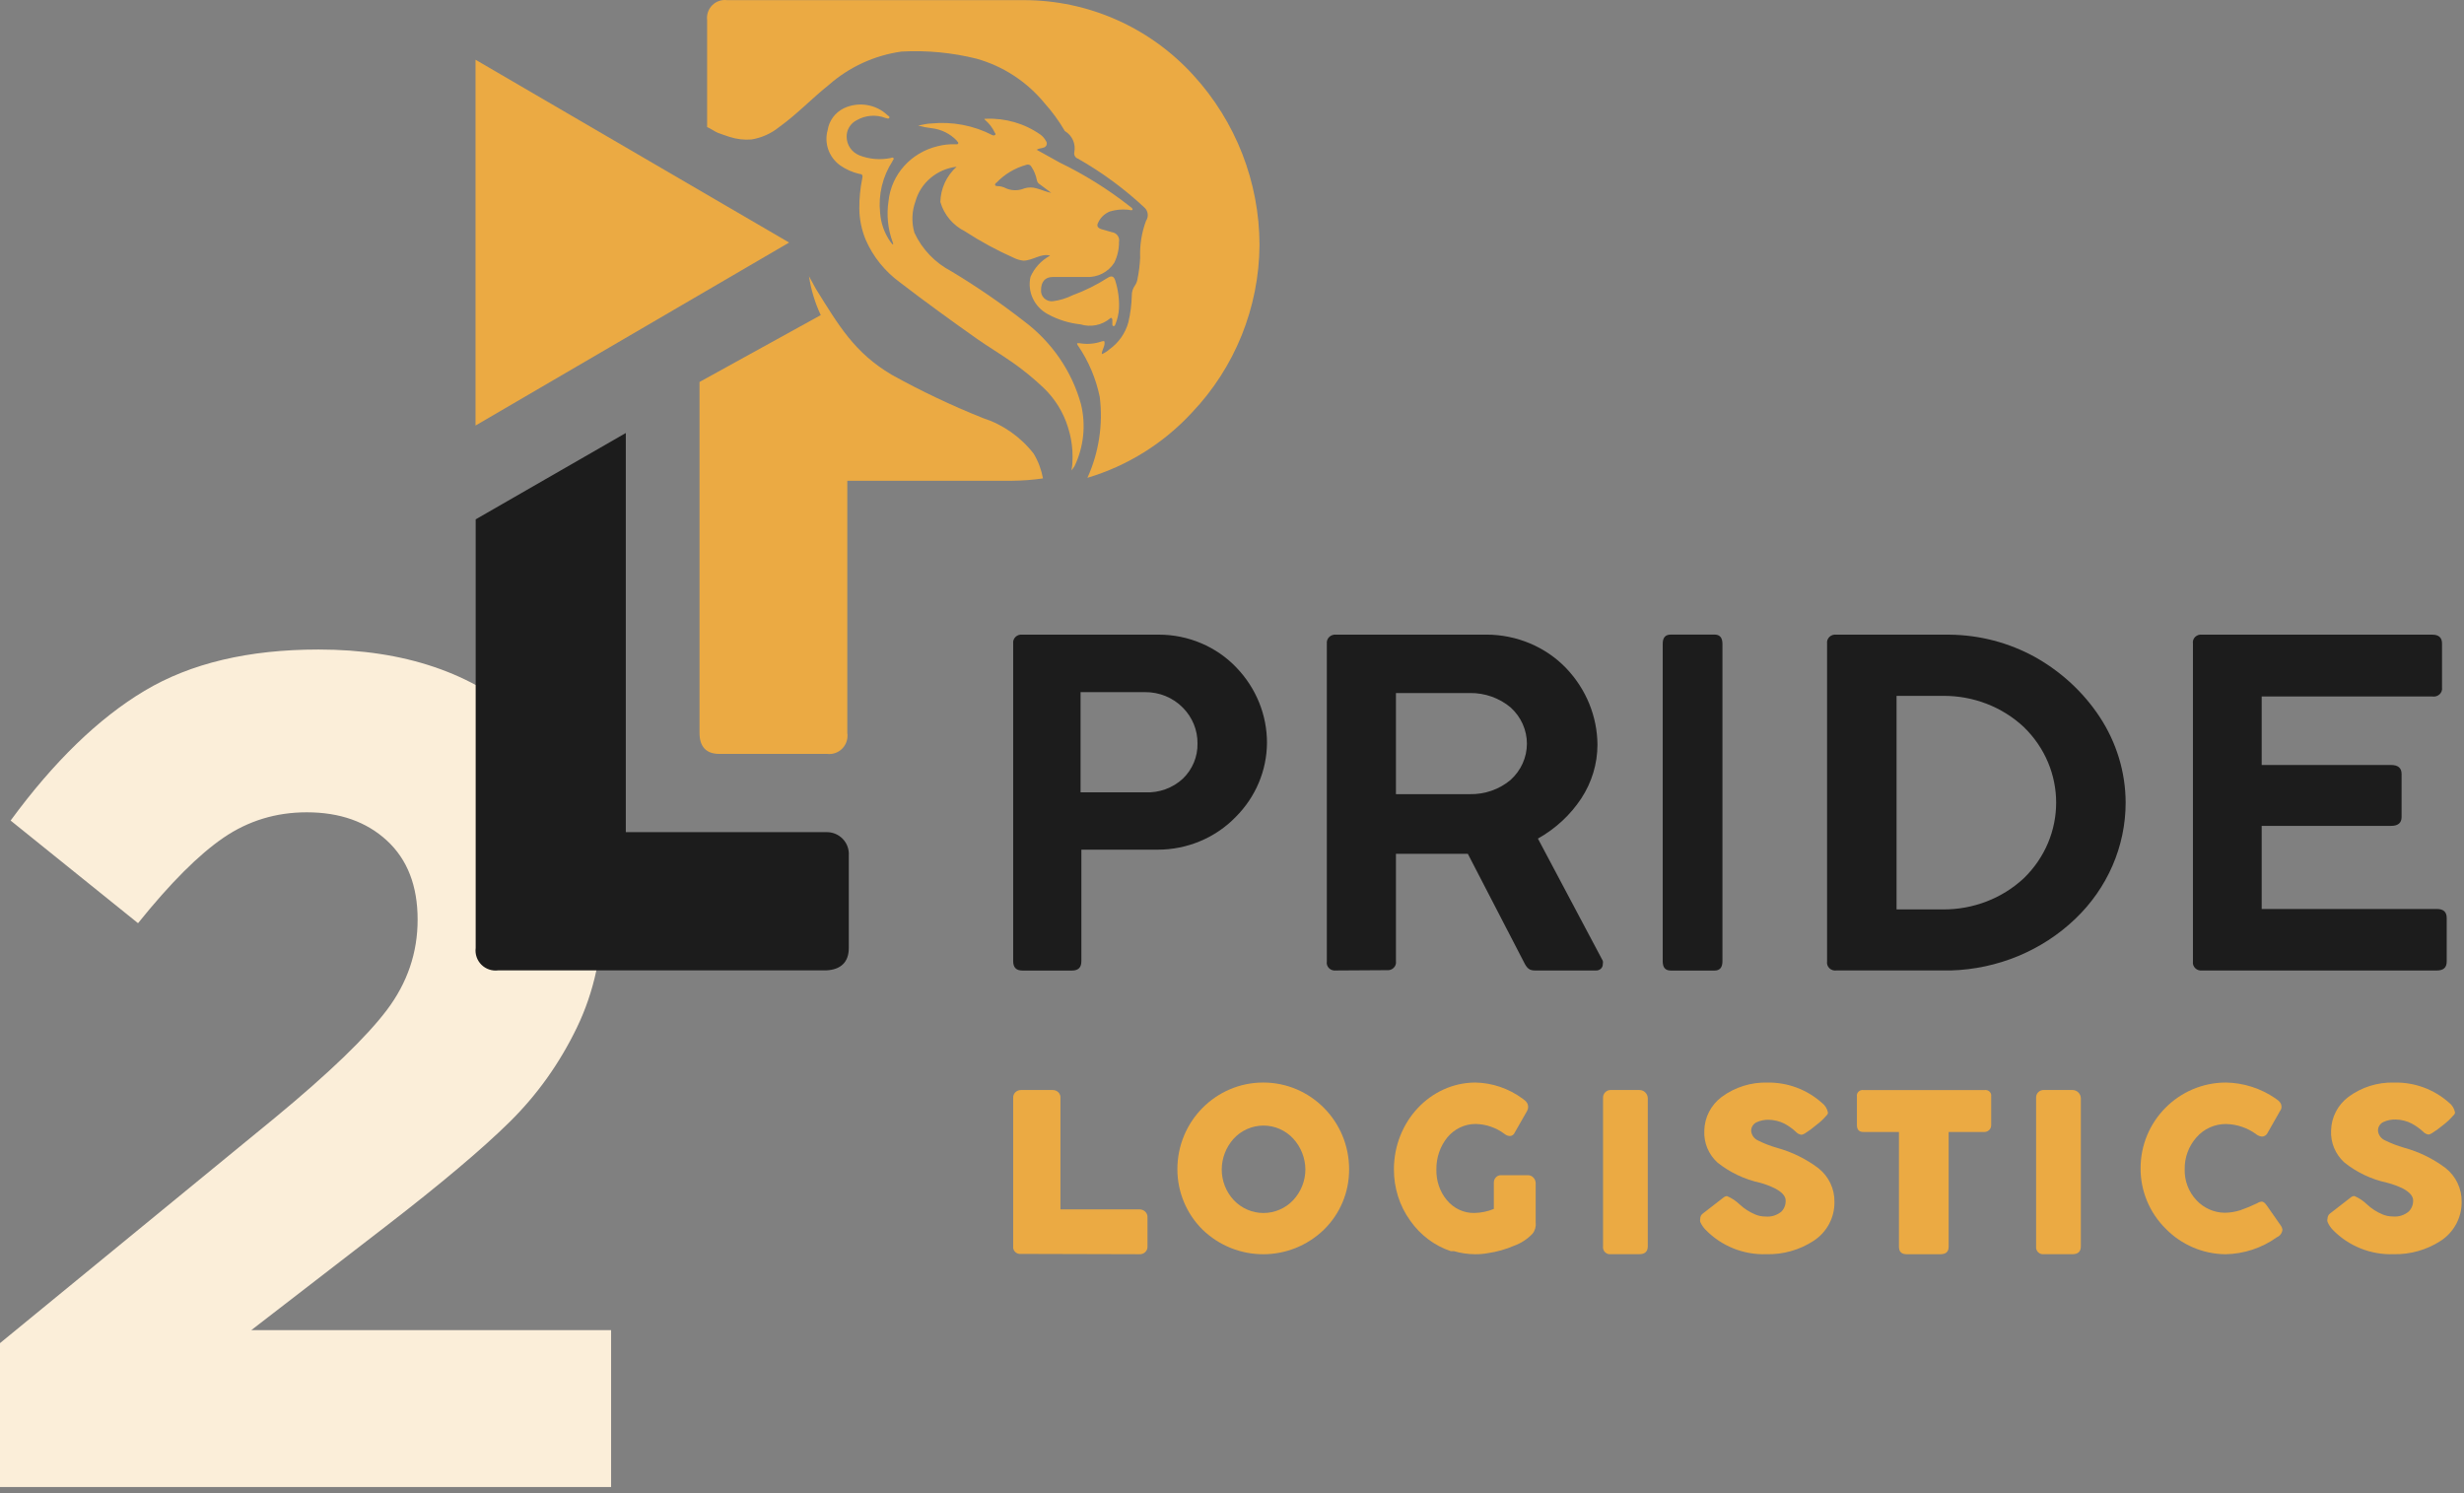 <?xml version="1.0" encoding="UTF-8"?>
<svg width="330px" height="200px" viewBox="0 0 330 200" version="1.1" xmlns="http://www.w3.org/2000/svg" xmlns:xlink="http://www.w3.org/1999/xlink">
    <rect x="0" y="0" width="330" height="200" fill="#808080" stroke="none"/>
    <!-- Generator: Sketch 63.1 (92452) - https://sketch.com -->
    <title>Group 4</title>
    <desc>Created with Sketch.</desc>
    <g id="Кейс" stroke="none" stroke-width="1" fill="none" fill-rule="evenodd">
        <g id="Pride-XL" transform="translate(-220, -2619)" fill-rule="nonzero">
            <g id="Group-21" transform="translate(168, 2619)">
                <g id="Group-4" transform="translate(52, 0)">
                    <path d="M4.54747351e-13,199.18 L4.54747351e-13,179.904 L36.814,149.726 C44.082,143.722 49.085,138.903 51.824,135.269 C54.563,131.635 55.932,127.606 55.932,123.182 C55.932,118.653 54.563,115.124 51.824,112.596 C49.085,110.068 45.504,108.804 41.08,108.804 C36.972,108.804 33.259,109.936 29.941,112.201 C26.623,114.466 22.805,118.284 18.486,123.656 L1.422,109.91 C7.215,102.01 13.193,96.217 19.355,92.53 C25.517,88.843 33.285,87 42.66,87 C54.141,87 63.358,90.134 70.31,96.401 C77.262,102.668 80.738,111.016 80.738,121.444 C80.738,127.448 79.579,132.846 77.262,137.639 C74.945,142.432 71.943,146.645 68.256,150.279 C64.569,153.913 59.039,158.574 51.666,164.262 L33.654,178.166 L81.844,178.166 L81.844,199.18 L4.54747351e-13,199.18 Z" id="2-copy" fill="#FBEED9"></path>
                    <g id="Ресурс-1-Copy" transform="translate(63, 0)">
                        <path d="M73.921,130 C73.103,130 72.694,129.584 72.694,128.751 L72.694,86.195 C72.651,85.869 72.767,85.543 73.007,85.311 C73.247,85.079 73.585,84.967 73.921,85.008 L92.188,85.008 C96.154,85.005 99.938,86.614 102.614,89.441 C105.234,92.176 106.688,95.766 106.685,99.492 C106.666,103.197 105.169,106.752 102.506,109.419 C99.798,112.222 96.006,113.813 92.037,113.81 L81.827,113.81 L81.827,128.751 C81.827,129.584 81.418,130 80.578,130 L73.921,130 Z M90.335,106.131 C92.219,106.222 94.058,105.56 95.419,104.299 C96.711,103.048 97.419,101.342 97.379,99.576 C97.398,97.794 96.694,96.076 95.419,94.789 C94.099,93.442 92.256,92.687 90.335,92.708 L81.719,92.708 L81.719,106.131 L90.335,106.131 Z" id="Shape" fill="#1C1C1C"></path>
                        <path d="M115.917,129.991 C115.575,130.035 115.23,129.921 114.99,129.682 C114.749,129.444 114.642,129.11 114.701,128.784 L114.701,86.19 C114.667,85.87 114.784,85.553 115.019,85.324 C115.254,85.095 115.583,84.977 115.917,85.004 L136.039,85.004 C140.12,84.999 144.016,86.638 146.773,89.519 C149.435,92.322 150.921,95.968 150.945,99.757 C150.943,102.304 150.189,104.8 148.772,106.956 C147.315,109.164 145.325,111.005 142.971,112.325 L151.663,128.7 C151.692,128.838 151.692,128.979 151.663,129.117 C151.676,129.356 151.581,129.589 151.402,129.756 C151.223,129.923 150.977,130.009 150.728,129.991 L142.601,129.991 C141.884,129.991 141.537,129.762 141.124,128.929 L133.584,114.364 L123.957,114.364 L123.957,128.742 C124.008,129.071 123.895,129.403 123.651,129.64 C123.408,129.877 123.063,129.992 122.719,129.949 L115.917,129.991 Z M133.844,106.373 C135.856,106.418 137.811,105.734 139.32,104.459 C140.71,103.198 141.497,101.445 141.497,99.611 C141.497,97.777 140.71,96.024 139.32,94.763 C137.808,93.49 135.857,92.801 133.844,92.827 L123.957,92.827 L123.957,106.373 L133.844,106.373 Z" id="Shape" fill="#1C1C1C"></path>
                        <path d="M160.767,130 C160.021,130 159.685,129.584 159.685,128.751 L159.685,86.249 C159.685,85.416 160.021,85 160.767,85 L166.641,85 C167.331,85 167.685,85.416 167.685,86.249 L167.685,128.751 C167.685,129.584 167.331,130 166.641,130 L160.767,130 Z" id="Path" fill="#1C1C1C"></path>
                        <path d="M182.952,129.988 C182.606,130.038 182.256,129.927 182.008,129.689 C181.761,129.451 181.645,129.114 181.697,128.782 L181.697,86.197 C181.653,85.868 181.772,85.537 182.018,85.304 C182.265,85.071 182.61,84.963 182.952,85.011 L198.099,85.011 C202.119,85.05 206.06,86.082 209.546,88.007 C213.056,89.972 216.024,92.719 218.201,96.016 C220.465,99.452 221.673,103.433 221.685,107.5 C221.685,113.361 219.246,118.98 214.912,123.102 C210.475,127.344 204.526,129.805 198.272,129.988 L182.952,129.988 Z M197.212,121.813 C201.246,121.841 205.13,120.347 208.031,117.652 C213.826,112.039 213.826,102.982 208.031,97.369 C205.136,94.666 201.248,93.171 197.212,93.208 L191.002,93.208 L191.002,121.813 L197.212,121.813 Z" id="Shape" fill="#1C1C1C"></path>
                        <path d="M231.932,129.991 C231.589,130.034 231.245,129.92 231.003,129.683 C230.76,129.446 230.647,129.113 230.697,128.785 L230.697,86.198 C230.645,85.871 230.758,85.539 231.002,85.305 C231.246,85.071 231.591,84.962 231.932,85.012 L262.757,85.012 C263.623,85.012 264.057,85.407 264.057,86.198 L264.057,92.065 C264.11,92.407 263.99,92.754 263.733,92.997 C263.475,93.239 263.113,93.349 262.757,93.292 L239.904,93.292 L239.904,102.467 L257.233,102.467 C258.165,102.467 258.641,102.862 258.641,103.674 L258.641,109.436 C258.641,110.227 258.165,110.622 257.233,110.622 L239.904,110.622 L239.904,121.753 L263.364,121.753 C264.252,121.753 264.685,122.148 264.685,122.959 L264.685,128.785 C264.685,129.596 264.252,129.991 263.364,129.991 L231.932,129.991 Z" id="Path" fill="#1C1C1C"></path>
                        <path d="M73.785,167.955 C73.488,167.998 73.187,167.904 72.973,167.703 C72.758,167.503 72.655,167.217 72.693,166.932 L72.693,147.069 C72.672,146.777 72.786,146.491 73.005,146.286 C73.223,146.081 73.525,145.978 73.83,146.004 L77.953,146.004 C78.249,145.99 78.536,146.1 78.742,146.304 C78.947,146.508 79.049,146.787 79.023,147.069 L79.023,161.988 L89.589,161.988 C89.893,161.981 90.185,162.098 90.394,162.309 C90.602,162.52 90.707,162.807 90.681,163.096 L90.681,166.975 C90.695,167.254 90.583,167.525 90.374,167.72 C90.166,167.915 89.88,168.016 89.589,167.998 L73.785,167.955 Z" id="Path" fill="#EBAA43"></path>
                        <path d="M98.046,164.695 C95.896,162.564 94.684,159.65 94.685,156.608 C94.685,150.197 99.834,145 106.185,145 C112.536,145 117.685,150.197 117.685,156.608 C117.705,159.654 116.49,162.576 114.324,164.695 C109.776,169.102 102.594,169.102 98.046,164.695 L98.046,164.695 Z M110.201,160.748 C111.243,159.634 111.826,158.161 111.829,156.629 C111.811,155.1 111.231,153.633 110.201,152.511 C109.17,151.397 107.727,150.765 106.217,150.765 C104.706,150.765 103.263,151.397 102.232,152.511 C101.21,153.636 100.637,155.103 100.625,156.629 C100.621,158.159 101.195,159.632 102.232,160.748 C103.269,161.85 104.71,162.475 106.217,162.475 C107.723,162.475 109.164,161.85 110.201,160.748 L110.201,160.748 Z" id="Shape" fill="#EBAA43"></path>
                        <path d="M131.742,167.591 L131.317,167.591 C129.142,166.872 127.236,165.442 125.871,163.503 C124.443,161.53 123.674,159.108 123.685,156.618 C123.696,150.223 128.559,145.035 134.576,145 C136.841,145.038 139.045,145.787 140.912,147.152 L140.912,147.152 C141.438,147.517 141.661,147.819 141.661,148.292 C141.66,148.475 141.611,148.654 141.519,148.808 L139.859,151.713 C139.747,151.987 139.492,152.164 139.211,152.165 C138.953,152.152 138.706,152.055 138.503,151.885 C137.362,151.036 136.008,150.571 134.616,150.551 C133.169,150.548 131.79,151.206 130.831,152.358 C129.867,153.555 129.349,155.086 129.373,156.661 C129.338,158.162 129.837,159.622 130.77,160.749 C131.706,161.875 133.061,162.505 134.474,162.47 C135.361,162.452 136.238,162.27 137.066,161.933 L137.066,158.447 C137.054,158.17 137.153,157.9 137.337,157.703 C137.522,157.507 137.776,157.402 138.037,157.414 L141.62,157.414 C142.175,157.402 142.64,157.858 142.673,158.447 L142.673,163.783 C142.731,164.312 142.577,164.844 142.248,165.246 C141.552,165.978 140.707,166.53 139.778,166.86 C138.661,167.343 137.491,167.675 136.296,167.849 C135.728,167.953 135.152,168.003 134.576,168 C133.618,167.993 132.666,167.856 131.742,167.591 L131.742,167.591 Z" id="Path" fill="#EBAA43"></path>
                        <path d="M152.747,167.99 C152.46,168.032 152.171,167.937 151.964,167.732 C151.757,167.527 151.656,167.237 151.692,166.946 L151.692,147.088 C151.674,146.798 151.778,146.514 151.98,146.307 C152.181,146.099 152.46,145.988 152.747,146.001 L156.567,146.001 C157.168,146.001 157.662,146.481 157.685,147.088 L157.685,166.946 C157.685,167.628 157.305,167.99 156.567,167.99 L152.747,167.99 Z" id="Path" fill="#EBAA43"></path>
                        <path d="M165.426,164.722 C165.129,164.417 164.888,164.062 164.714,163.674 C164.675,163.527 164.675,163.372 164.714,163.225 C164.706,162.965 164.827,162.717 165.038,162.562 L167.799,160.423 C167.937,160.301 168.111,160.226 168.295,160.21 C168.912,160.469 169.475,160.838 169.956,161.3 C170.585,161.889 171.316,162.36 172.114,162.69 C172.531,162.859 172.978,162.946 173.43,162.947 C174.209,163.025 174.988,162.786 175.587,162.284 C175.974,161.883 176.177,161.341 176.148,160.787 C176.148,160.231 175.695,159.718 174.81,159.226 C174.156,158.894 173.469,158.628 172.761,158.435 C170.672,157.982 168.716,157.06 167.044,155.74 C165.834,154.651 165.177,153.082 165.254,151.463 C165.284,149.676 166.143,148.004 167.583,146.929 C169.362,145.616 171.537,144.938 173.753,145.004 C176.428,144.974 179.016,145.944 181.001,147.72 C181.433,148.045 181.725,148.518 181.821,149.046 C181.799,149.207 181.713,149.353 181.584,149.453 C181.181,149.923 180.725,150.346 180.225,150.714 C179.751,151.123 179.246,151.494 178.715,151.826 C178.581,151.905 178.435,151.963 178.283,151.998 C177.983,151.961 177.706,151.817 177.507,151.591 C177.058,151.174 176.558,150.814 176.018,150.522 C175.35,150.183 174.612,150 173.861,149.987 C173.318,149.977 172.78,150.086 172.286,150.308 C171.819,150.514 171.522,150.977 171.531,151.484 C171.583,152.047 171.938,152.538 172.459,152.767 C173.274,153.174 174.127,153.503 175.004,153.751 C177.001,154.304 178.875,155.226 180.527,156.467 C181.92,157.562 182.718,159.239 182.684,161.001 C182.713,163.091 181.663,165.05 179.901,166.198 C178.023,167.427 175.809,168.054 173.559,167.994 C170.503,168.096 167.547,166.906 165.426,164.722 Z" id="Path" fill="#EBAA43"></path>
                        <path d="M192.396,168 C191.673,168 191.323,167.68 191.323,166.975 L191.323,151.622 L186.548,151.622 C185.978,151.622 185.694,151.302 185.694,150.704 L185.694,146.86 C185.657,146.628 185.735,146.393 185.903,146.226 C186.071,146.058 186.309,145.976 186.548,146.006 L202.822,146.006 C203.06,145.976 203.299,146.058 203.467,146.226 C203.635,146.393 203.712,146.628 203.676,146.86 L203.676,150.704 C203.689,151.183 203.313,151.588 202.822,151.622 L197.981,151.622 L197.981,166.975 C197.981,167.68 197.609,168 196.842,168 L192.396,168 Z" id="Path" fill="#EBAA43"></path>
                        <path d="M210.729,167.993 C210.445,168.028 210.16,167.929 209.958,167.725 C209.755,167.521 209.657,167.235 209.692,166.949 L209.692,147.088 C209.667,146.8 209.767,146.516 209.966,146.308 C210.164,146.099 210.443,145.988 210.729,146.001 L214.584,146.001 C215.179,146.012 215.663,146.489 215.685,147.088 L215.685,166.949 C215.685,167.631 215.304,167.993 214.584,167.993 L210.729,167.993 Z" id="Path" fill="#EBAA43"></path>
                        <path d="M227.043,164.571 C224.887,162.442 223.676,159.533 223.685,156.5 C223.673,150.169 228.779,145.023 235.098,145 C237.476,145.038 239.79,145.779 241.75,147.13 L241.75,147.13 C242.302,147.492 242.557,147.79 242.557,148.258 C242.561,148.443 242.501,148.624 242.387,148.769 L240.666,151.794 C240.522,152.061 240.247,152.232 239.943,152.241 C239.682,152.215 239.433,152.119 239.221,151.964 C238.04,151.08 236.613,150.588 235.14,150.558 C233.618,150.544 232.166,151.198 231.166,152.347 C230.128,153.52 229.567,155.04 229.593,156.606 C229.546,158.145 230.112,159.639 231.166,160.759 C232.139,161.81 233.497,162.418 234.928,162.442 C235.649,162.438 236.366,162.323 237.053,162.101 C237.821,161.833 238.574,161.52 239.306,161.164 C239.489,161.04 239.701,160.966 239.922,160.951 C240.113,160.951 240.347,161.121 240.581,161.462 L242.515,164.231 C242.602,164.374 242.66,164.533 242.685,164.699 C242.648,165.153 242.361,165.547 241.941,165.721 C239.929,167.163 237.528,167.957 235.055,168 C232.036,167.971 229.152,166.737 227.043,164.571 Z" id="Path" fill="#EBAA43"></path>
                        <path d="M249.413,164.716 C249.121,164.41 248.887,164.054 248.722,163.666 C248.673,163.52 248.673,163.362 248.722,163.216 C248.723,162.958 248.842,162.714 249.046,162.552 L251.809,160.409 C251.947,160.287 252.121,160.212 252.306,160.195 C252.923,160.455 253.487,160.825 253.968,161.288 C254.595,161.88 255.327,162.352 256.127,162.68 C256.545,162.85 256.992,162.937 257.444,162.938 C258.225,163.021 259.006,162.781 259.603,162.273 C259.998,161.875 260.21,161.332 260.186,160.774 C260.186,160.217 259.732,159.702 258.847,159.21 C258.157,158.873 257.433,158.607 256.688,158.417 C254.603,157.969 252.651,157.044 250.989,155.717 C249.777,154.626 249.12,153.054 249.197,151.432 C249.235,149.661 250.086,148.004 251.507,146.933 C253.279,145.618 255.448,144.938 257.66,145.004 C260.353,144.944 262.97,145.901 264.979,147.683 C265.41,148.008 265.703,148.482 265.799,149.011 C265.784,149.175 265.697,149.324 265.561,149.418 C265.162,149.885 264.713,150.309 264.223,150.682 C263.737,151.087 263.225,151.459 262.69,151.796 C262.558,151.879 262.411,151.937 262.258,151.968 C261.965,151.929 261.696,151.784 261.503,151.561 C261.045,151.144 260.537,150.784 259.991,150.489 C259.324,150.147 258.584,149.963 257.833,149.954 C257.282,149.941 256.736,150.051 256.235,150.275 C255.767,150.482 255.47,150.946 255.479,151.454 C255.532,152.017 255.887,152.509 256.408,152.739 C257.226,153.142 258.078,153.472 258.955,153.725 C260.969,154.274 262.859,155.197 264.525,156.446 C265.917,157.544 266.715,159.223 266.684,160.988 C266.705,163.08 265.657,165.039 263.899,166.194 C262.016,167.419 259.803,168.047 257.552,167.994 C254.493,168.096 251.535,166.904 249.413,164.716 L249.413,164.716 Z" id="Path" fill="#EBAA43"></path>
                        <path d="M47.629,111.463 L20.813,111.463 L20.813,58 L0.706,69.565 L0.706,126.987 C0.602,127.808 0.884,128.631 1.472,129.216 C2.06,129.802 2.887,130.083 3.712,129.979 L47.629,129.979 C49.598,129.894 50.677,128.883 50.677,126.987 L50.677,114.601 C50.738,113.77 50.44,112.953 49.858,112.354 C49.277,111.755 48.466,111.43 47.629,111.463 L47.629,111.463 Z" id="Path" fill="#1C1C1C"></path>
                        <path d="M75.444,60.776 C73.701,58.529 71.326,56.862 68.629,55.991 C64.438,54.318 60.357,52.381 56.409,50.19 C51.445,47.247 49.342,43.627 46.271,38.694 L45.345,37 C45.618,38.804 46.15,40.558 46.923,42.208 L30.685,51.164 L30.685,98.165 C30.685,100.007 31.568,100.981 33.335,100.981 L47.764,100.981 C48.524,101.077 49.285,100.807 49.818,100.254 C50.351,99.7 50.596,98.927 50.477,98.165 L50.477,64.396 L72.478,64.396 C73.886,64.389 75.292,64.283 76.685,64.079 C76.472,62.912 76.051,61.793 75.444,60.776 Z" id="Path" fill="#EBAA43"></path>
                        <path d="M51.784,16.076 C52.942,15.422 54.346,15.321 55.59,15.802 C55.764,15.802 55.96,15.992 56.091,15.802 C56.221,15.613 55.96,15.528 55.851,15.423 C54.305,13.953 51.973,13.582 50.023,14.496 C48.849,15.072 48.038,16.164 47.848,17.425 C47.356,19.167 48.001,21.023 49.479,22.123 C50.273,22.685 51.175,23.086 52.132,23.303 C52.524,23.303 52.567,23.577 52.48,23.893 C52.208,25.225 52.077,26.581 52.089,27.939 C52.099,29.384 52.395,30.815 52.959,32.153 C53.942,34.397 55.517,36.352 57.526,37.821 C60.897,40.413 64.334,42.899 67.814,45.364 C69.314,46.418 71.076,47.471 72.664,48.588 C74.109,49.606 75.476,50.726 76.753,51.938 C78.294,53.41 79.424,55.237 80.037,57.248 C80.364,58.267 80.561,59.322 80.624,60.387 C80.657,60.921 80.657,61.455 80.624,61.989 C80.624,62.326 80.493,63 80.493,63 C80.648,62.83 80.787,62.647 80.907,62.452 C82.147,59.857 82.453,56.934 81.777,54.15 C80.557,49.722 77.866,45.805 74.121,43.004 C71.03,40.596 67.791,38.372 64.421,36.346 C62.223,35.195 60.48,33.373 59.462,31.163 C59.063,29.776 59.116,28.304 59.614,26.949 C60.31,24.47 62.485,22.646 65.117,22.334 C63.761,23.557 62.976,25.26 62.942,27.054 C63.427,28.757 64.626,30.186 66.248,30.994 C68.321,32.342 70.503,33.525 72.772,34.534 C73.174,34.733 73.608,34.861 74.056,34.913 C75.295,34.913 76.47,33.881 77.644,34.239 C76.464,34.876 75.537,35.877 75.013,37.083 C74.56,39.075 75.516,41.117 77.362,42.098 C78.703,42.827 80.182,43.286 81.711,43.447 C83.074,43.864 84.563,43.569 85.648,42.667 C85.844,42.456 85.974,42.667 85.974,42.836 C85.974,43.004 85.974,43.194 85.974,43.362 C85.974,43.531 85.974,43.657 86.127,43.678 C86.279,43.7 86.344,43.552 86.388,43.426 C86.659,42.751 86.82,42.041 86.866,41.319 C86.919,40.057 86.749,38.796 86.366,37.589 C86.192,36.999 85.866,36.873 85.322,37.231 C83.857,38.169 82.288,38.946 80.646,39.549 C79.816,39.963 78.918,40.234 77.992,40.349 C77.57,40.388 77.151,40.244 76.849,39.955 C76.547,39.666 76.392,39.263 76.426,38.853 C76.426,37.758 76.97,37.104 77.971,37.104 C79.471,37.104 80.972,37.104 82.473,37.104 C83.995,37.183 85.439,36.447 86.235,35.187 C86.661,34.319 86.877,33.367 86.866,32.406 C86.929,32.108 86.862,31.799 86.68,31.551 C86.499,31.304 86.22,31.14 85.909,31.099 L84.517,30.699 C84.017,30.531 83.865,30.278 84.039,29.898 C84.331,29.201 84.893,28.641 85.605,28.339 C86.383,28.097 87.205,28.011 88.019,28.086 C88.236,28.086 88.584,28.255 88.671,28.086 C88.758,27.918 88.41,27.728 88.236,27.581 C85.352,25.321 82.224,23.371 78.906,21.765 L75.839,20.059 C76.165,19.848 76.47,19.89 76.709,19.785 C76.912,19.752 77.082,19.618 77.158,19.433 C77.234,19.247 77.204,19.037 77.079,18.879 C76.899,18.537 76.638,18.241 76.318,18.015 C74.216,16.545 71.665,15.803 69.075,15.908 C69.075,15.908 68.858,15.908 68.836,15.908 C68.849,15.986 68.896,16.055 68.966,16.097 C69.501,16.561 69.931,17.128 70.228,17.762 C70.228,17.762 70.445,17.994 70.228,18.099 C70.01,18.204 70.01,18.099 69.902,18.099 C67.397,16.802 64.549,16.259 61.724,16.54 C61.137,16.54 60.549,16.729 59.962,16.814 C60.553,16.981 61.156,17.101 61.767,17.172 C63.06,17.318 64.257,17.908 65.138,18.836 C65.138,18.942 65.399,19.026 65.334,19.195 C65.269,19.363 65.16,19.321 64.964,19.321 C64.143,19.295 63.322,19.387 62.529,19.595 C58.984,20.462 56.377,23.383 56.004,26.906 C55.711,28.777 55.905,30.689 56.569,32.469 C56.569,32.469 56.678,32.68 56.569,32.764 C56.461,32.65 56.36,32.53 56.265,32.406 C55.452,31.249 54.971,29.904 54.873,28.508 C54.614,26.09 55.196,23.658 56.526,21.597 C56.526,21.47 56.787,21.344 56.656,21.175 C56.526,21.007 56.373,21.175 56.243,21.175 C54.859,21.449 53.423,21.324 52.111,20.817 C51.072,20.4 50.395,19.42 50.392,18.331 C50.365,17.381 50.907,16.502 51.784,16.076 Z M70.424,24.504 C71.508,23.352 72.9,22.513 74.447,22.081 C74.7,21.974 74.995,22.075 75.121,22.313 C75.487,22.857 75.738,23.466 75.861,24.104 C75.9,24.362 76.061,24.588 76.296,24.715 L77.797,25.832 C77.101,25.705 76.513,25.41 75.861,25.242 C75.31,25.064 74.715,25.064 74.164,25.242 C73.4,25.558 72.536,25.558 71.772,25.242 C71.407,25.042 70.995,24.933 70.576,24.926 C70.576,24.926 70.315,24.926 70.271,24.799 C70.228,24.673 70.358,24.547 70.424,24.462 L70.424,24.504 Z" id="Shape" fill="#EBAA43"></path>
                        <path d="M96.805,10.051 C90.976,3.657 82.745,0.016 74.117,0.018 L34.367,0.018 C33.637,-0.073 32.905,0.18 32.385,0.704 C31.864,1.227 31.613,1.962 31.703,2.696 L31.703,17.023 C32.168,17.215 32.802,17.661 33.141,17.789 C33.479,17.916 34.177,18.171 34.727,18.341 C35.668,18.644 36.659,18.76 37.644,18.681 C39,18.46 40.275,17.889 41.345,17.023 C43.713,15.323 45.721,13.197 47.984,11.39 C50.733,8.967 54.13,7.407 57.752,6.905 C61.128,6.723 64.513,7.046 67.795,7.862 C71.369,8.869 74.55,10.953 76.908,13.835 C77.933,14.98 78.84,16.226 79.615,17.555 C80.593,18.13 81.101,19.264 80.883,20.382 C80.798,20.755 81.009,21.132 81.37,21.253 C84.581,23.078 87.569,25.275 90.271,27.8 C90.779,28.257 90.869,29.022 90.483,29.586 C89.897,31.161 89.631,32.837 89.7,34.517 C89.654,35.482 89.534,36.441 89.341,37.387 C89.295,37.693 89.179,37.984 89.003,38.237 C88.719,38.633 88.57,39.11 88.58,39.598 C88.551,40.808 88.395,42.012 88.114,43.19 C87.709,44.642 86.821,45.909 85.598,46.782 C85.291,47.057 84.941,47.28 84.562,47.441 C84.562,46.931 84.879,46.548 84.922,46.102 C84.964,45.656 84.922,45.634 84.52,45.741 C83.589,46.062 82.593,46.142 81.623,45.975 C81.518,45.975 81.348,45.975 81.285,45.975 C81.222,45.975 81.285,46.208 81.391,46.315 C82.796,48.382 83.781,50.708 84.287,53.159 C84.746,56.857 84.175,60.609 82.638,64 C87.989,62.405 92.816,59.396 96.614,55.285 C102.384,49.237 105.629,41.196 105.685,32.817 C105.667,24.378 102.498,16.253 96.805,10.051 Z" id="Path" fill="#EBAA43"></path>
                        <polygon id="Path" fill="#EBAA43" points="0.685 8 0.685 57 42.685 32.489"></polygon>
                    </g>
                </g>
            </g>
        </g>
    </g>
</svg>